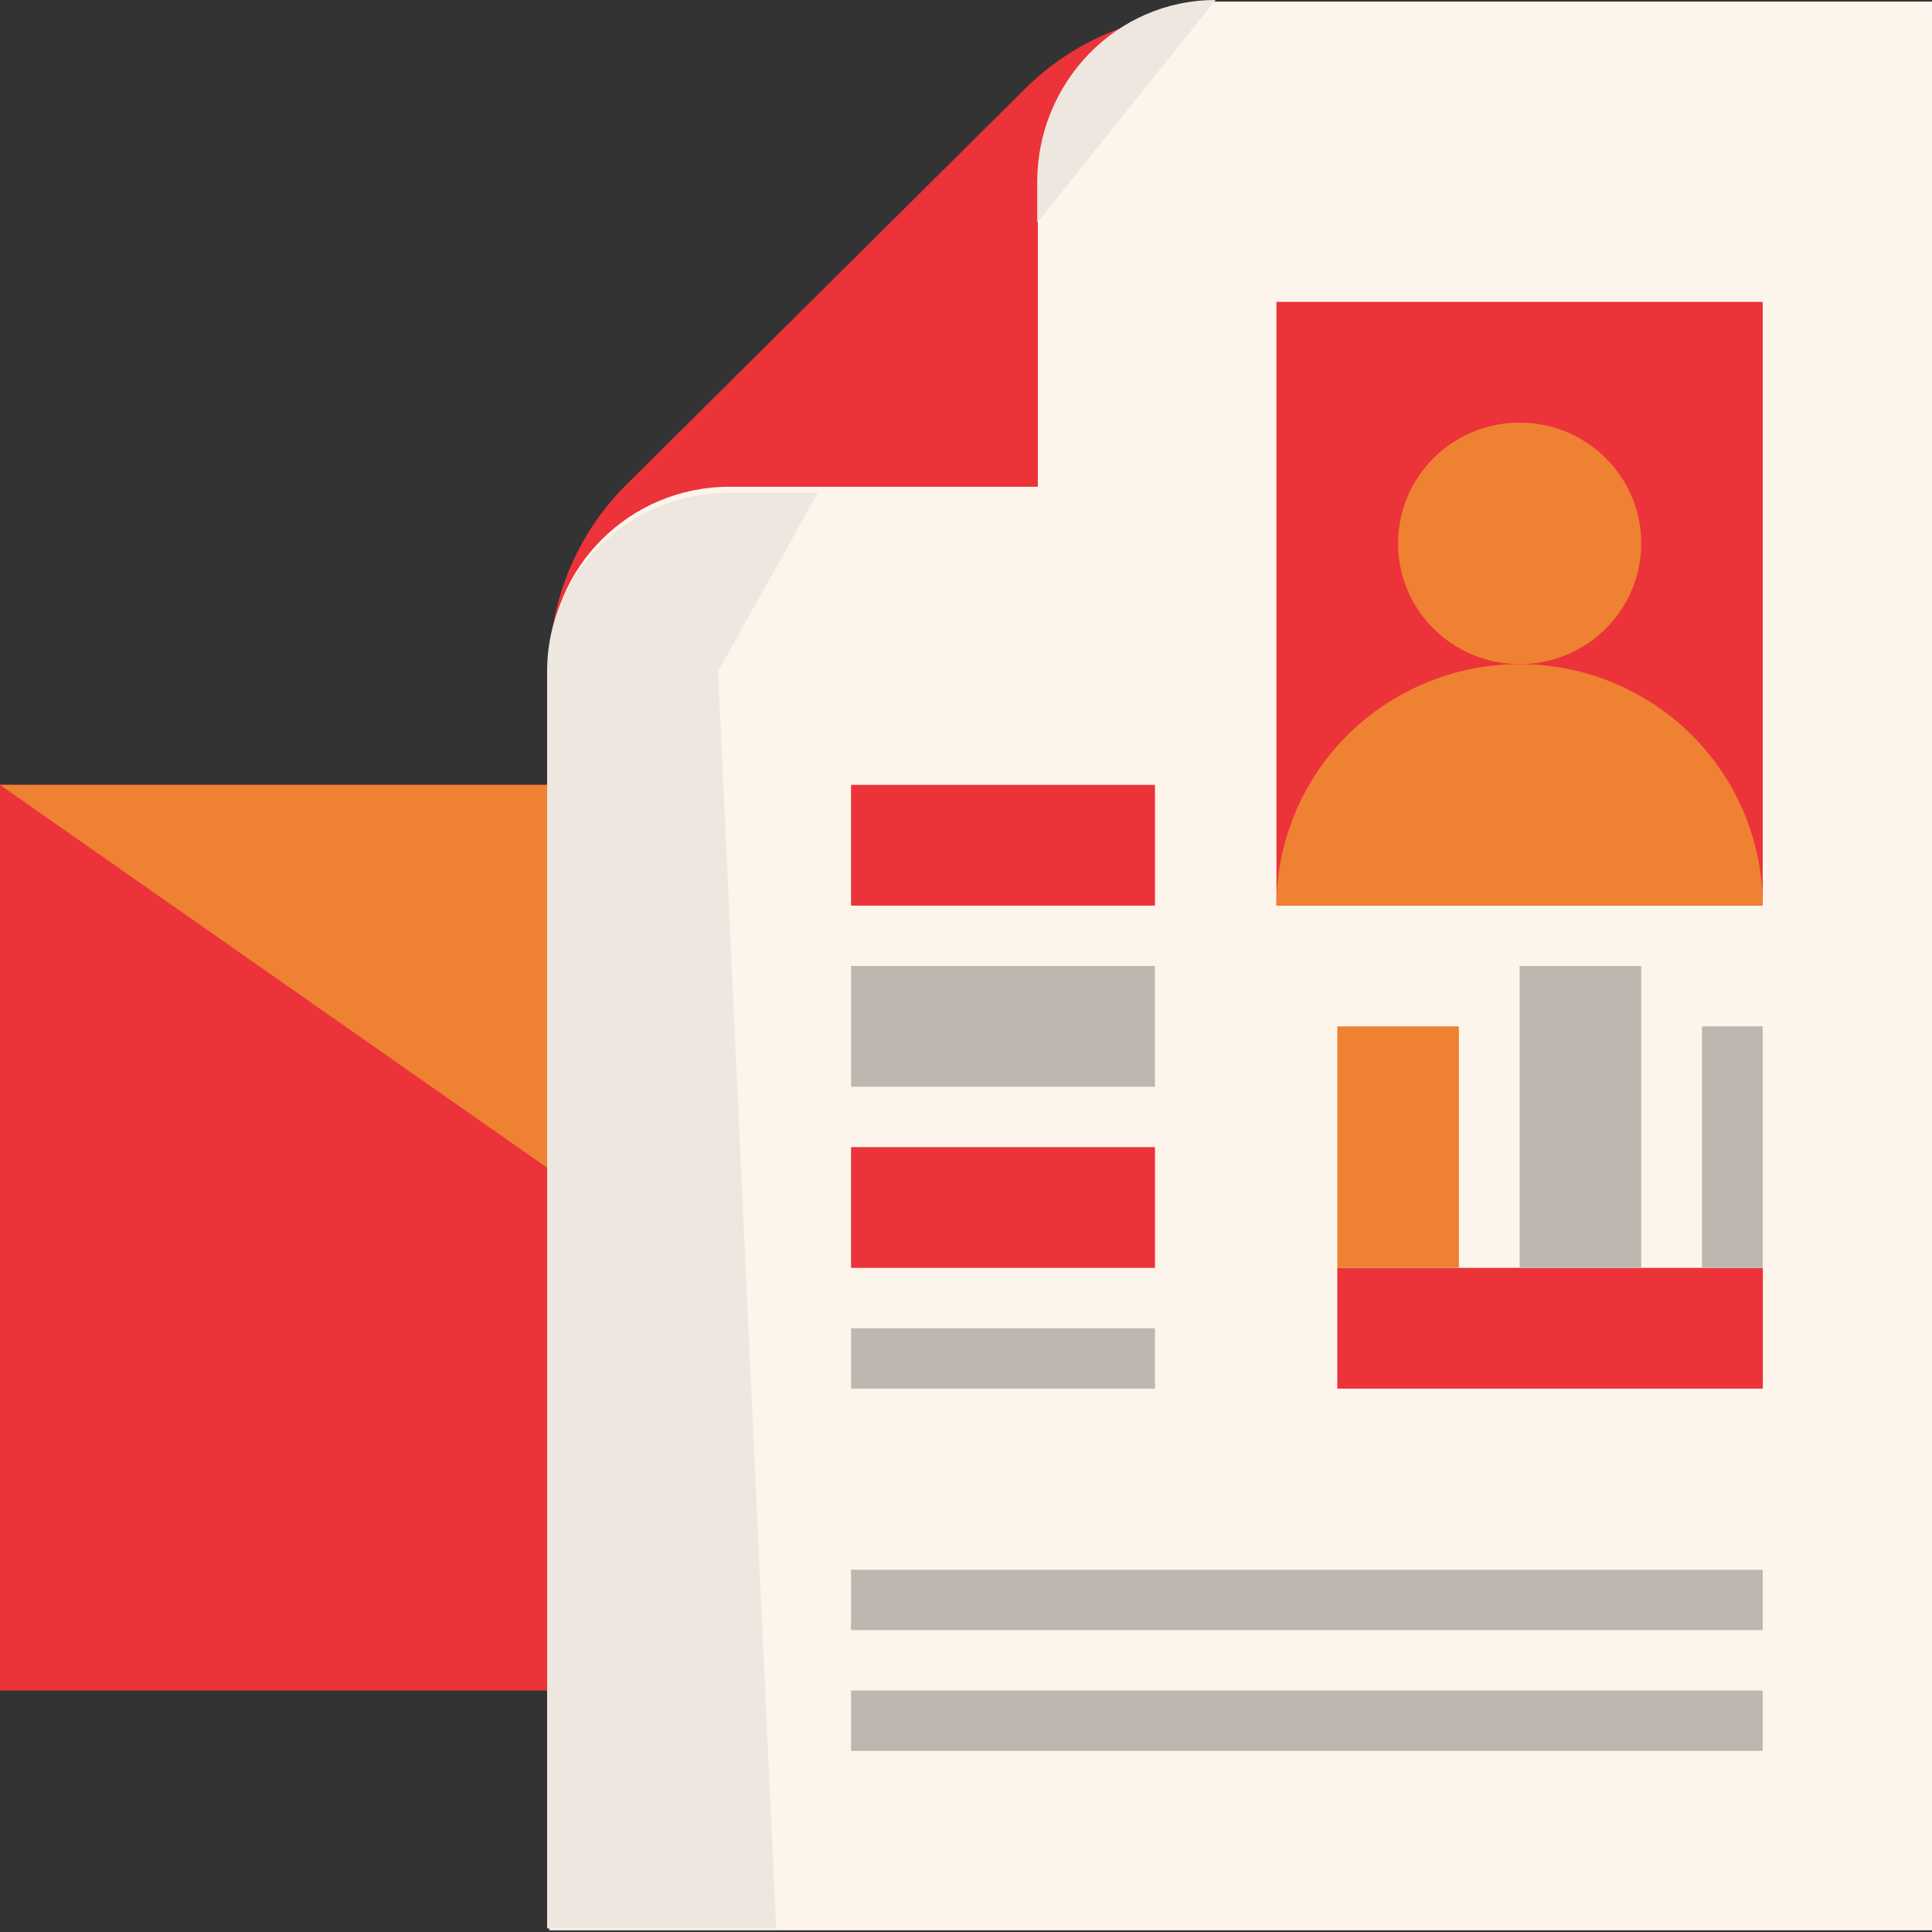<svg width="16" height="16" viewBox="0 0 16 16" fill="none" xmlns="http://www.w3.org/2000/svg">
<rect x="0" y="0" width="16" height="16" fill="#333333" stroke="none"/>
<rect y="6.5" width="11.075" height="7.5" fill="#EB3339"/>
<path d="M11.075 14.25L0 6.5H11.075V14.25Z" fill="#EF8132"/>
<path d="M8.489 0.735L5.187 4.014C4.779 4.42 4.549 4.971 4.549 5.545V5.601C4.549 4.783 5.217 4.119 6.041 4.119H8.595V1.583C8.595 0.764 9.263 0.101 10.087 0.101H10.03C9.452 0.101 8.898 0.329 8.489 0.735Z" fill="#EB3339"/>
<path d="M4.549 5.457V5.513C4.549 4.695 5.217 4.031 6.041 4.031H8.595V1.495C8.595 0.676 9.263 0.013 10.087 0.013H16.313V15.986H4.549V5.457Z" fill="#FDF5EC"/>
<path d="M6.428 15.97L5.947 5.559L6.773 4.081H6.035C5.214 4.081 4.531 4.734 4.531 5.559V15.97H6.428ZM10.066 0C9.245 0 8.59 0.682 8.59 1.507V1.843L10.067 0H10.066Z" fill="#EEE7E0"/>
<path d="M9.565 6.5H7.048V7.5H9.565V6.5Z" fill="#EB3339"/>
<path d="M9.565 8H7.048V9H9.565V8Z" fill="#BFB7AF"/>
<path d="M9.565 9.5H7.048V10.5H9.565V9.5Z" fill="#EB3339"/>
<path d="M9.565 11H7.048V11.5H9.565V11Z" fill="#BFB7AF"/>
<path d="M14.598 13H7.048V13.5H14.598V13Z" fill="#BFB7AF"/>
<path d="M14.598 14H7.048V14.5H14.598V14Z" fill="#BFB7AF"/>
<rect x="10.571" y="2.5" width="4.027" height="5" fill="#EB3339"/>
<ellipse cx="12.585" cy="4.5" rx="1.007" ry="1" fill="#EF8132"/>
<path d="M14.598 7.5C14.598 6.97 14.386 6.461 14.009 6.086C13.631 5.711 13.119 5.5 12.585 5.5C12.051 5.5 11.539 5.711 11.161 6.086C10.784 6.461 10.571 6.97 10.571 7.5L12.585 7.5H14.598Z" fill="#EF8132"/>
<rect x="11.075" y="10.5" width="3.524" height="1" fill="#EB3339"/>
<rect x="11.075" y="8.5" width="1.007" height="2" fill="#EF8132"/>
<rect x="12.585" y="8" width="1.007" height="2.5" fill="#BFB7AF"/>
<rect x="14.095" y="8.5" width="0.503" height="2" fill="#BFB7AF"/>
</svg>
